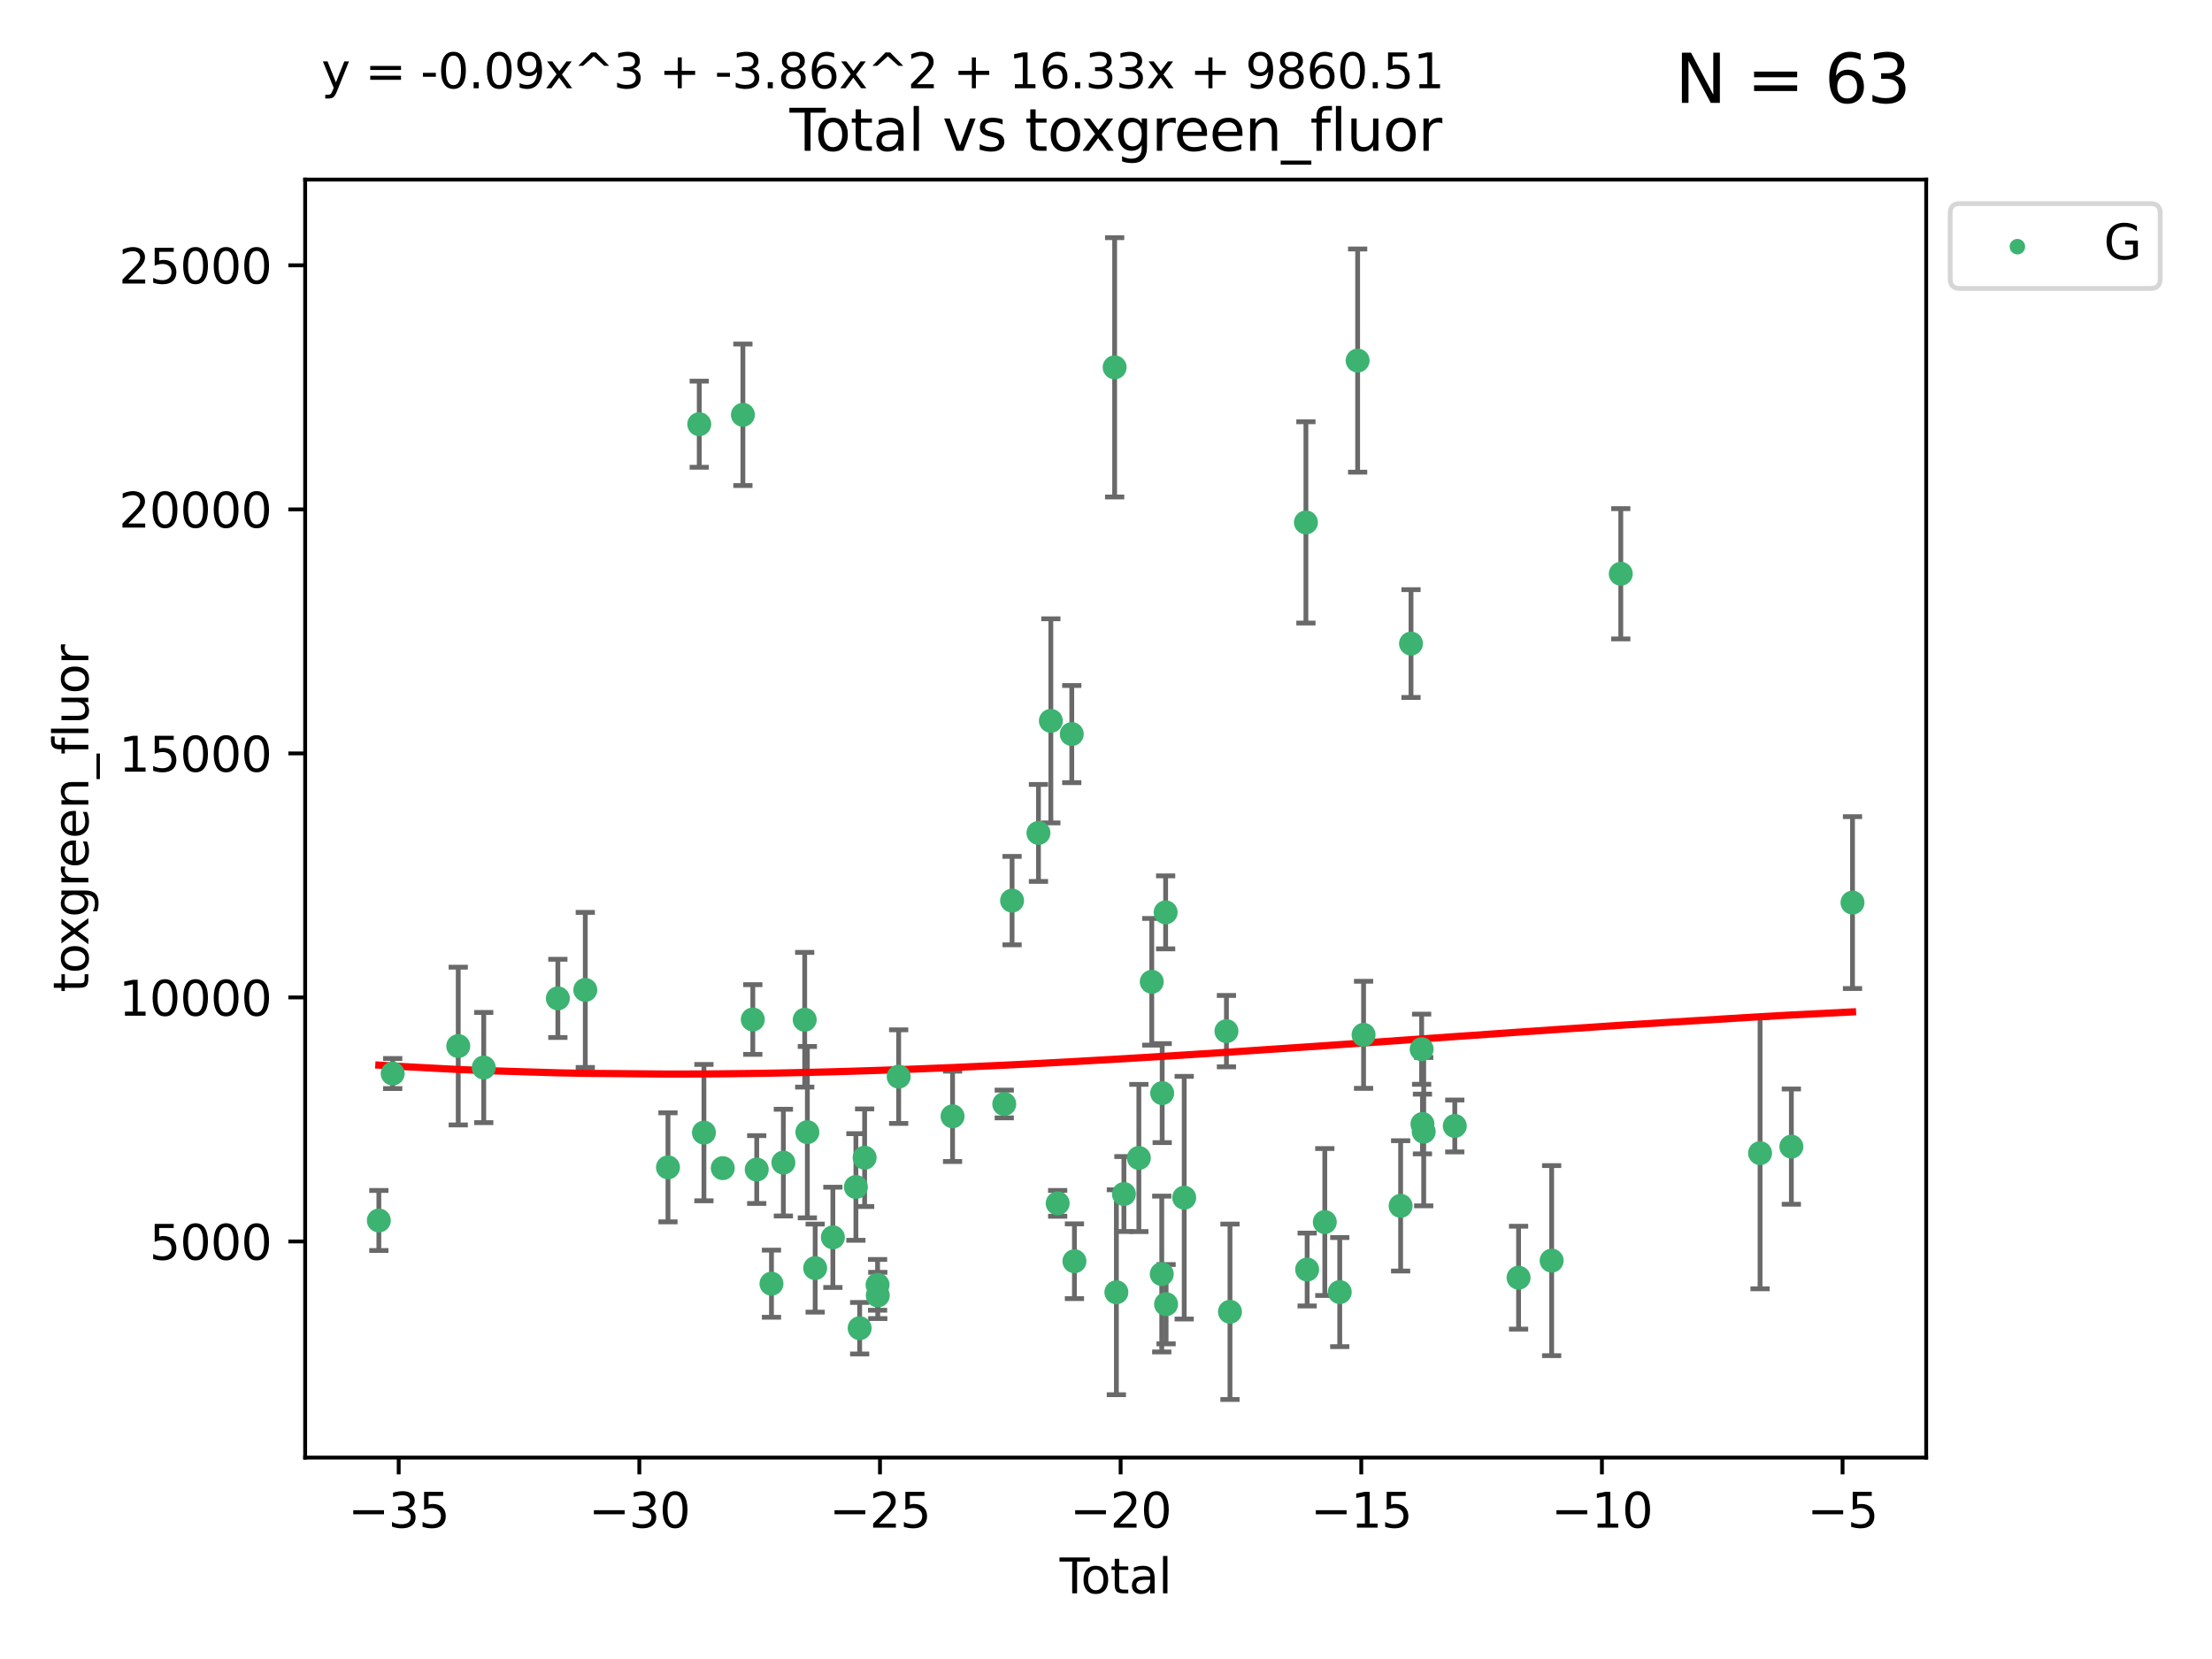 <?xml version="1.0" encoding="utf-8" standalone="no"?>
<!DOCTYPE svg PUBLIC "-//W3C//DTD SVG 1.1//EN"
  "http://www.w3.org/Graphics/SVG/1.1/DTD/svg11.dtd">
<svg xmlns:xlink="http://www.w3.org/1999/xlink" width="460.8pt" height="345.6pt" viewBox="0 0 460.8 345.6" xmlns="http://www.w3.org/2000/svg" version="1.1">
 <defs>
  <style type="text/css">*{stroke-linejoin: round; stroke-linecap: butt}</style>
 </defs>
 <g id="figure_1">
  <g id="patch_1">
   <path d="M 0 345.6 
L 460.8 345.6 
L 460.8 0 
L 0 0 
z
" style="fill: #ffffff"/>
  </g>
  <g id="axes_1">
   <g id="patch_2">
    <path d="M 63.571 303.64 
L 401.26 303.64 
L 401.26 37.411 
L 63.571 37.411 
z
" style="fill: #ffffff"/>
   </g>
   <g id="PathCollection_1">
    <defs>
     <path id="m037a64dd6f" d="M 0 1.118 
C 0.297 1.118 0.581 1 0.791 0.791 
C 1 0.581 1.118 0.297 1.118 0 
C 1.118 -0.297 1 -0.581 0.791 -0.791 
C 0.581 -1 0.297 -1.118 0 -1.118 
C -0.297 -1.118 -0.581 -1 -0.791 -0.791 
C -1 -0.581 -1.118 -0.297 -1.118 0 
C -1.118 0.297 -1 0.581 -0.791 0.791 
C -0.581 1 -0.297 1.118 0 1.118 
z
" style="stroke: #3cb371"/>
    </defs>
    <g clip-path="url(#p59775ba1a2)">
     <use xlink:href="#m037a64dd6f" x="78.921" y="254.249" style="fill: #3cb371; stroke: #3cb371"/>
     <use xlink:href="#m037a64dd6f" x="81.805" y="223.641" style="fill: #3cb371; stroke: #3cb371"/>
     <use xlink:href="#m037a64dd6f" x="95.461" y="217.913" style="fill: #3cb371; stroke: #3cb371"/>
     <use xlink:href="#m037a64dd6f" x="100.773" y="222.387" style="fill: #3cb371; stroke: #3cb371"/>
     <use xlink:href="#m037a64dd6f" x="116.212" y="207.979" style="fill: #3cb371; stroke: #3cb371"/>
     <use xlink:href="#m037a64dd6f" x="121.926" y="206.22" style="fill: #3cb371; stroke: #3cb371"/>
     <use xlink:href="#m037a64dd6f" x="139.152" y="243.178" style="fill: #3cb371; stroke: #3cb371"/>
     <use xlink:href="#m037a64dd6f" x="145.666" y="88.366" style="fill: #3cb371; stroke: #3cb371"/>
     <use xlink:href="#m037a64dd6f" x="146.642" y="235.945" style="fill: #3cb371; stroke: #3cb371"/>
     <use xlink:href="#m037a64dd6f" x="150.564" y="243.344" style="fill: #3cb371; stroke: #3cb371"/>
     <use xlink:href="#m037a64dd6f" x="154.759" y="86.408" style="fill: #3cb371; stroke: #3cb371"/>
     <use xlink:href="#m037a64dd6f" x="156.824" y="212.38" style="fill: #3cb371; stroke: #3cb371"/>
     <use xlink:href="#m037a64dd6f" x="157.639" y="243.642" style="fill: #3cb371; stroke: #3cb371"/>
     <use xlink:href="#m037a64dd6f" x="160.712" y="267.417" style="fill: #3cb371; stroke: #3cb371"/>
     <use xlink:href="#m037a64dd6f" x="163.192" y="242.194" style="fill: #3cb371; stroke: #3cb371"/>
     <use xlink:href="#m037a64dd6f" x="167.635" y="212.433" style="fill: #3cb371; stroke: #3cb371"/>
     <use xlink:href="#m037a64dd6f" x="168.188" y="235.851" style="fill: #3cb371; stroke: #3cb371"/>
     <use xlink:href="#m037a64dd6f" x="169.813" y="264.164" style="fill: #3cb371; stroke: #3cb371"/>
     <use xlink:href="#m037a64dd6f" x="173.502" y="257.757" style="fill: #3cb371; stroke: #3cb371"/>
     <use xlink:href="#m037a64dd6f" x="178.301" y="247.271" style="fill: #3cb371; stroke: #3cb371"/>
     <use xlink:href="#m037a64dd6f" x="179.083" y="276.687" style="fill: #3cb371; stroke: #3cb371"/>
     <use xlink:href="#m037a64dd6f" x="180.118" y="241.174" style="fill: #3cb371; stroke: #3cb371"/>
     <use xlink:href="#m037a64dd6f" x="182.814" y="267.658" style="fill: #3cb371; stroke: #3cb371"/>
     <use xlink:href="#m037a64dd6f" x="182.856" y="269.866" style="fill: #3cb371; stroke: #3cb371"/>
     <use xlink:href="#m037a64dd6f" x="187.21" y="224.281" style="fill: #3cb371; stroke: #3cb371"/>
     <use xlink:href="#m037a64dd6f" x="198.436" y="232.552" style="fill: #3cb371; stroke: #3cb371"/>
     <use xlink:href="#m037a64dd6f" x="209.205" y="229.987" style="fill: #3cb371; stroke: #3cb371"/>
     <use xlink:href="#m037a64dd6f" x="210.835" y="187.615" style="fill: #3cb371; stroke: #3cb371"/>
     <use xlink:href="#m037a64dd6f" x="216.329" y="173.511" style="fill: #3cb371; stroke: #3cb371"/>
     <use xlink:href="#m037a64dd6f" x="218.912" y="150.168" style="fill: #3cb371; stroke: #3cb371"/>
     <use xlink:href="#m037a64dd6f" x="220.332" y="250.678" style="fill: #3cb371; stroke: #3cb371"/>
     <use xlink:href="#m037a64dd6f" x="223.271" y="152.922" style="fill: #3cb371; stroke: #3cb371"/>
     <use xlink:href="#m037a64dd6f" x="223.825" y="262.738" style="fill: #3cb371; stroke: #3cb371"/>
     <use xlink:href="#m037a64dd6f" x="232.2" y="76.523" style="fill: #3cb371; stroke: #3cb371"/>
     <use xlink:href="#m037a64dd6f" x="232.562" y="269.202" style="fill: #3cb371; stroke: #3cb371"/>
     <use xlink:href="#m037a64dd6f" x="234.132" y="248.737" style="fill: #3cb371; stroke: #3cb371"/>
     <use xlink:href="#m037a64dd6f" x="237.244" y="241.227" style="fill: #3cb371; stroke: #3cb371"/>
     <use xlink:href="#m037a64dd6f" x="239.934" y="204.526" style="fill: #3cb371; stroke: #3cb371"/>
     <use xlink:href="#m037a64dd6f" x="242.015" y="265.407" style="fill: #3cb371; stroke: #3cb371"/>
     <use xlink:href="#m037a64dd6f" x="242.103" y="227.716" style="fill: #3cb371; stroke: #3cb371"/>
     <use xlink:href="#m037a64dd6f" x="242.825" y="190.059" style="fill: #3cb371; stroke: #3cb371"/>
     <use xlink:href="#m037a64dd6f" x="242.918" y="271.687" style="fill: #3cb371; stroke: #3cb371"/>
     <use xlink:href="#m037a64dd6f" x="246.69" y="249.5" style="fill: #3cb371; stroke: #3cb371"/>
     <use xlink:href="#m037a64dd6f" x="255.491" y="214.807" style="fill: #3cb371; stroke: #3cb371"/>
     <use xlink:href="#m037a64dd6f" x="256.226" y="273.268" style="fill: #3cb371; stroke: #3cb371"/>
     <use xlink:href="#m037a64dd6f" x="272.047" y="108.828" style="fill: #3cb371; stroke: #3cb371"/>
     <use xlink:href="#m037a64dd6f" x="272.302" y="264.465" style="fill: #3cb371; stroke: #3cb371"/>
     <use xlink:href="#m037a64dd6f" x="275.98" y="254.573" style="fill: #3cb371; stroke: #3cb371"/>
     <use xlink:href="#m037a64dd6f" x="279.094" y="269.166" style="fill: #3cb371; stroke: #3cb371"/>
     <use xlink:href="#m037a64dd6f" x="282.821" y="75.114" style="fill: #3cb371; stroke: #3cb371"/>
     <use xlink:href="#m037a64dd6f" x="284.057" y="215.573" style="fill: #3cb371; stroke: #3cb371"/>
     <use xlink:href="#m037a64dd6f" x="291.777" y="251.202" style="fill: #3cb371; stroke: #3cb371"/>
     <use xlink:href="#m037a64dd6f" x="293.94" y="134.066" style="fill: #3cb371; stroke: #3cb371"/>
     <use xlink:href="#m037a64dd6f" x="296.152" y="218.568" style="fill: #3cb371; stroke: #3cb371"/>
     <use xlink:href="#m037a64dd6f" x="296.322" y="234.151" style="fill: #3cb371; stroke: #3cb371"/>
     <use xlink:href="#m037a64dd6f" x="296.584" y="235.745" style="fill: #3cb371; stroke: #3cb371"/>
     <use xlink:href="#m037a64dd6f" x="303.058" y="234.558" style="fill: #3cb371; stroke: #3cb371"/>
     <use xlink:href="#m037a64dd6f" x="316.347" y="266.167" style="fill: #3cb371; stroke: #3cb371"/>
     <use xlink:href="#m037a64dd6f" x="323.238" y="262.615" style="fill: #3cb371; stroke: #3cb371"/>
     <use xlink:href="#m037a64dd6f" x="337.639" y="119.527" style="fill: #3cb371; stroke: #3cb371"/>
     <use xlink:href="#m037a64dd6f" x="366.654" y="240.218" style="fill: #3cb371; stroke: #3cb371"/>
     <use xlink:href="#m037a64dd6f" x="373.173" y="238.863" style="fill: #3cb371; stroke: #3cb371"/>
     <use xlink:href="#m037a64dd6f" x="385.911" y="188.024" style="fill: #3cb371; stroke: #3cb371"/>
    </g>
   </g>
   <g id="matplotlib.axis_1">
    <g id="xtick_1">
     <g id="line2d_1">
      <defs>
       <path id="m95bf4d9c5d" d="M 0 0 
L 0 3.5 
" style="stroke: #000000; stroke-width: 0.8"/>
      </defs>
      <g>
       <use xlink:href="#m95bf4d9c5d" x="83.054" y="303.64" style="stroke: #000000; stroke-width: 0.8"/>
      </g>
     </g>
     <g id="text_1">
      <!-- −35 -->
      <g transform="translate(72.501 318.238)scale(0.1 -0.1)">
       <defs>
        <path id="DejaVuSans-2212" d="M 678 2272 
L 4684 2272 
L 4684 1741 
L 678 1741 
L 678 2272 
z
" transform="scale(0.016)"/>
        <path id="DejaVuSans-33" d="M 2597 2516 
Q 3050 2419 3304 2112 
Q 3559 1806 3559 1356 
Q 3559 666 3084 287 
Q 2609 -91 1734 -91 
Q 1441 -91 1130 -33 
Q 819 25 488 141 
L 488 750 
Q 750 597 1062 519 
Q 1375 441 1716 441 
Q 2309 441 2620 675 
Q 2931 909 2931 1356 
Q 2931 1769 2642 2001 
Q 2353 2234 1838 2234 
L 1294 2234 
L 1294 2753 
L 1863 2753 
Q 2328 2753 2575 2939 
Q 2822 3125 2822 3475 
Q 2822 3834 2567 4026 
Q 2313 4219 1838 4219 
Q 1578 4219 1281 4162 
Q 984 4106 628 3988 
L 628 4550 
Q 988 4650 1302 4700 
Q 1616 4750 1894 4750 
Q 2613 4750 3031 4423 
Q 3450 4097 3450 3541 
Q 3450 3153 3228 2886 
Q 3006 2619 2597 2516 
z
" transform="scale(0.016)"/>
        <path id="DejaVuSans-35" d="M 691 4666 
L 3169 4666 
L 3169 4134 
L 1269 4134 
L 1269 2991 
Q 1406 3038 1543 3061 
Q 1681 3084 1819 3084 
Q 2600 3084 3056 2656 
Q 3513 2228 3513 1497 
Q 3513 744 3044 326 
Q 2575 -91 1722 -91 
Q 1428 -91 1123 -41 
Q 819 9 494 109 
L 494 744 
Q 775 591 1075 516 
Q 1375 441 1709 441 
Q 2250 441 2565 725 
Q 2881 1009 2881 1497 
Q 2881 1984 2565 2268 
Q 2250 2553 1709 2553 
Q 1456 2553 1204 2497 
Q 953 2441 691 2322 
L 691 4666 
z
" transform="scale(0.016)"/>
       </defs>
       <use xlink:href="#DejaVuSans-2212"/>
       <use xlink:href="#DejaVuSans-33" x="83.789"/>
       <use xlink:href="#DejaVuSans-35" x="147.412"/>
      </g>
     </g>
    </g>
    <g id="xtick_2">
     <g id="line2d_2">
      <g>
       <use xlink:href="#m95bf4d9c5d" x="133.185" y="303.64" style="stroke: #000000; stroke-width: 0.8"/>
      </g>
     </g>
     <g id="text_2">
      <!-- −30 -->
      <g transform="translate(122.632 318.238)scale(0.1 -0.1)">
       <defs>
        <path id="DejaVuSans-30" d="M 2034 4250 
Q 1547 4250 1301 3770 
Q 1056 3291 1056 2328 
Q 1056 1369 1301 889 
Q 1547 409 2034 409 
Q 2525 409 2770 889 
Q 3016 1369 3016 2328 
Q 3016 3291 2770 3770 
Q 2525 4250 2034 4250 
z
M 2034 4750 
Q 2819 4750 3233 4129 
Q 3647 3509 3647 2328 
Q 3647 1150 3233 529 
Q 2819 -91 2034 -91 
Q 1250 -91 836 529 
Q 422 1150 422 2328 
Q 422 3509 836 4129 
Q 1250 4750 2034 4750 
z
" transform="scale(0.016)"/>
       </defs>
       <use xlink:href="#DejaVuSans-2212"/>
       <use xlink:href="#DejaVuSans-33" x="83.789"/>
       <use xlink:href="#DejaVuSans-30" x="147.412"/>
      </g>
     </g>
    </g>
    <g id="xtick_3">
     <g id="line2d_3">
      <g>
       <use xlink:href="#m95bf4d9c5d" x="183.316" y="303.64" style="stroke: #000000; stroke-width: 0.8"/>
      </g>
     </g>
     <g id="text_3">
      <!-- −25 -->
      <g transform="translate(172.763 318.238)scale(0.1 -0.1)">
       <defs>
        <path id="DejaVuSans-32" d="M 1228 531 
L 3431 531 
L 3431 0 
L 469 0 
L 469 531 
Q 828 903 1448 1529 
Q 2069 2156 2228 2338 
Q 2531 2678 2651 2914 
Q 2772 3150 2772 3378 
Q 2772 3750 2511 3984 
Q 2250 4219 1831 4219 
Q 1534 4219 1204 4116 
Q 875 4013 500 3803 
L 500 4441 
Q 881 4594 1212 4672 
Q 1544 4750 1819 4750 
Q 2544 4750 2975 4387 
Q 3406 4025 3406 3419 
Q 3406 3131 3298 2873 
Q 3191 2616 2906 2266 
Q 2828 2175 2409 1742 
Q 1991 1309 1228 531 
z
" transform="scale(0.016)"/>
       </defs>
       <use xlink:href="#DejaVuSans-2212"/>
       <use xlink:href="#DejaVuSans-32" x="83.789"/>
       <use xlink:href="#DejaVuSans-35" x="147.412"/>
      </g>
     </g>
    </g>
    <g id="xtick_4">
     <g id="line2d_4">
      <g>
       <use xlink:href="#m95bf4d9c5d" x="233.447" y="303.64" style="stroke: #000000; stroke-width: 0.8"/>
      </g>
     </g>
     <g id="text_4">
      <!-- −20 -->
      <g transform="translate(222.895 318.238)scale(0.1 -0.1)">
       <use xlink:href="#DejaVuSans-2212"/>
       <use xlink:href="#DejaVuSans-32" x="83.789"/>
       <use xlink:href="#DejaVuSans-30" x="147.412"/>
      </g>
     </g>
    </g>
    <g id="xtick_5">
     <g id="line2d_5">
      <g>
       <use xlink:href="#m95bf4d9c5d" x="283.578" y="303.64" style="stroke: #000000; stroke-width: 0.8"/>
      </g>
     </g>
     <g id="text_5">
      <!-- −15 -->
      <g transform="translate(273.026 318.238)scale(0.1 -0.1)">
       <defs>
        <path id="DejaVuSans-31" d="M 794 531 
L 1825 531 
L 1825 4091 
L 703 3866 
L 703 4441 
L 1819 4666 
L 2450 4666 
L 2450 531 
L 3481 531 
L 3481 0 
L 794 0 
L 794 531 
z
" transform="scale(0.016)"/>
       </defs>
       <use xlink:href="#DejaVuSans-2212"/>
       <use xlink:href="#DejaVuSans-31" x="83.789"/>
       <use xlink:href="#DejaVuSans-35" x="147.412"/>
      </g>
     </g>
    </g>
    <g id="xtick_6">
     <g id="line2d_6">
      <g>
       <use xlink:href="#m95bf4d9c5d" x="333.709" y="303.64" style="stroke: #000000; stroke-width: 0.8"/>
      </g>
     </g>
     <g id="text_6">
      <!-- −10 -->
      <g transform="translate(323.157 318.238)scale(0.1 -0.1)">
       <use xlink:href="#DejaVuSans-2212"/>
       <use xlink:href="#DejaVuSans-31" x="83.789"/>
       <use xlink:href="#DejaVuSans-30" x="147.412"/>
      </g>
     </g>
    </g>
    <g id="xtick_7">
     <g id="line2d_7">
      <g>
       <use xlink:href="#m95bf4d9c5d" x="383.84" y="303.64" style="stroke: #000000; stroke-width: 0.8"/>
      </g>
     </g>
     <g id="text_7">
      <!-- −5 -->
      <g transform="translate(376.469 318.238)scale(0.1 -0.1)">
       <use xlink:href="#DejaVuSans-2212"/>
       <use xlink:href="#DejaVuSans-35" x="83.789"/>
      </g>
     </g>
    </g>
    <g id="text_8">
     <!-- Total -->
     <g transform="translate(220.739 331.917)scale(0.1 -0.1)">
      <defs>
       <path id="DejaVuSans-54" d="M -19 4666 
L 3928 4666 
L 3928 4134 
L 2272 4134 
L 2272 0 
L 1638 0 
L 1638 4134 
L -19 4134 
L -19 4666 
z
" transform="scale(0.016)"/>
       <path id="DejaVuSans-6f" d="M 1959 3097 
Q 1497 3097 1228 2736 
Q 959 2375 959 1747 
Q 959 1119 1226 758 
Q 1494 397 1959 397 
Q 2419 397 2687 759 
Q 2956 1122 2956 1747 
Q 2956 2369 2687 2733 
Q 2419 3097 1959 3097 
z
M 1959 3584 
Q 2709 3584 3137 3096 
Q 3566 2609 3566 1747 
Q 3566 888 3137 398 
Q 2709 -91 1959 -91 
Q 1206 -91 779 398 
Q 353 888 353 1747 
Q 353 2609 779 3096 
Q 1206 3584 1959 3584 
z
" transform="scale(0.016)"/>
       <path id="DejaVuSans-74" d="M 1172 4494 
L 1172 3500 
L 2356 3500 
L 2356 3053 
L 1172 3053 
L 1172 1153 
Q 1172 725 1289 603 
Q 1406 481 1766 481 
L 2356 481 
L 2356 0 
L 1766 0 
Q 1100 0 847 248 
Q 594 497 594 1153 
L 594 3053 
L 172 3053 
L 172 3500 
L 594 3500 
L 594 4494 
L 1172 4494 
z
" transform="scale(0.016)"/>
       <path id="DejaVuSans-61" d="M 2194 1759 
Q 1497 1759 1228 1600 
Q 959 1441 959 1056 
Q 959 750 1161 570 
Q 1363 391 1709 391 
Q 2188 391 2477 730 
Q 2766 1069 2766 1631 
L 2766 1759 
L 2194 1759 
z
M 3341 1997 
L 3341 0 
L 2766 0 
L 2766 531 
Q 2569 213 2275 61 
Q 1981 -91 1556 -91 
Q 1019 -91 701 211 
Q 384 513 384 1019 
Q 384 1609 779 1909 
Q 1175 2209 1959 2209 
L 2766 2209 
L 2766 2266 
Q 2766 2663 2505 2880 
Q 2244 3097 1772 3097 
Q 1472 3097 1187 3025 
Q 903 2953 641 2809 
L 641 3341 
Q 956 3463 1253 3523 
Q 1550 3584 1831 3584 
Q 2591 3584 2966 3190 
Q 3341 2797 3341 1997 
z
" transform="scale(0.016)"/>
       <path id="DejaVuSans-6c" d="M 603 4863 
L 1178 4863 
L 1178 0 
L 603 0 
L 603 4863 
z
" transform="scale(0.016)"/>
      </defs>
      <use xlink:href="#DejaVuSans-54"/>
      <use xlink:href="#DejaVuSans-6f" x="44.084"/>
      <use xlink:href="#DejaVuSans-74" x="105.266"/>
      <use xlink:href="#DejaVuSans-61" x="144.475"/>
      <use xlink:href="#DejaVuSans-6c" x="205.754"/>
     </g>
    </g>
   </g>
   <g id="matplotlib.axis_2">
    <g id="ytick_1">
     <g id="line2d_8">
      <defs>
       <path id="mb19a069c38" d="M 0 0 
L -3.5 0 
" style="stroke: #000000; stroke-width: 0.8"/>
      </defs>
      <g>
       <use xlink:href="#mb19a069c38" x="63.571" y="258.624" style="stroke: #000000; stroke-width: 0.8"/>
      </g>
     </g>
     <g id="text_9">
      <!-- 5000 -->
      <g transform="translate(31.121 262.423)scale(0.1 -0.1)">
       <use xlink:href="#DejaVuSans-35"/>
       <use xlink:href="#DejaVuSans-30" x="63.623"/>
       <use xlink:href="#DejaVuSans-30" x="127.246"/>
       <use xlink:href="#DejaVuSans-30" x="190.869"/>
      </g>
     </g>
    </g>
    <g id="ytick_2">
     <g id="line2d_9">
      <g>
       <use xlink:href="#mb19a069c38" x="63.571" y="207.786" style="stroke: #000000; stroke-width: 0.8"/>
      </g>
     </g>
     <g id="text_10">
      <!-- 10000 -->
      <g transform="translate(24.759 211.585)scale(0.1 -0.1)">
       <use xlink:href="#DejaVuSans-31"/>
       <use xlink:href="#DejaVuSans-30" x="63.623"/>
       <use xlink:href="#DejaVuSans-30" x="127.246"/>
       <use xlink:href="#DejaVuSans-30" x="190.869"/>
       <use xlink:href="#DejaVuSans-30" x="254.492"/>
      </g>
     </g>
    </g>
    <g id="ytick_3">
     <g id="line2d_10">
      <g>
       <use xlink:href="#mb19a069c38" x="63.571" y="156.947" style="stroke: #000000; stroke-width: 0.8"/>
      </g>
     </g>
     <g id="text_11">
      <!-- 15000 -->
      <g transform="translate(24.759 160.746)scale(0.1 -0.1)">
       <use xlink:href="#DejaVuSans-31"/>
       <use xlink:href="#DejaVuSans-35" x="63.623"/>
       <use xlink:href="#DejaVuSans-30" x="127.246"/>
       <use xlink:href="#DejaVuSans-30" x="190.869"/>
       <use xlink:href="#DejaVuSans-30" x="254.492"/>
      </g>
     </g>
    </g>
    <g id="ytick_4">
     <g id="line2d_11">
      <g>
       <use xlink:href="#mb19a069c38" x="63.571" y="106.109" style="stroke: #000000; stroke-width: 0.8"/>
      </g>
     </g>
     <g id="text_12">
      <!-- 20000 -->
      <g transform="translate(24.759 109.908)scale(0.1 -0.1)">
       <use xlink:href="#DejaVuSans-32"/>
       <use xlink:href="#DejaVuSans-30" x="63.623"/>
       <use xlink:href="#DejaVuSans-30" x="127.246"/>
       <use xlink:href="#DejaVuSans-30" x="190.869"/>
       <use xlink:href="#DejaVuSans-30" x="254.492"/>
      </g>
     </g>
    </g>
    <g id="ytick_5">
     <g id="line2d_12">
      <g>
       <use xlink:href="#mb19a069c38" x="63.571" y="55.271" style="stroke: #000000; stroke-width: 0.8"/>
      </g>
     </g>
     <g id="text_13">
      <!-- 25000 -->
      <g transform="translate(24.759 59.07)scale(0.1 -0.1)">
       <use xlink:href="#DejaVuSans-32"/>
       <use xlink:href="#DejaVuSans-35" x="63.623"/>
       <use xlink:href="#DejaVuSans-30" x="127.246"/>
       <use xlink:href="#DejaVuSans-30" x="190.869"/>
       <use xlink:href="#DejaVuSans-30" x="254.492"/>
      </g>
     </g>
    </g>
    <g id="text_14">
     <!-- toxgreen_fluor -->
     <g transform="translate(18.401 206.72)rotate(-90)scale(0.1 -0.1)">
      <defs>
       <path id="DejaVuSans-78" d="M 3513 3500 
L 2247 1797 
L 3578 0 
L 2900 0 
L 1881 1375 
L 863 0 
L 184 0 
L 1544 1831 
L 300 3500 
L 978 3500 
L 1906 2253 
L 2834 3500 
L 3513 3500 
z
" transform="scale(0.016)"/>
       <path id="DejaVuSans-67" d="M 2906 1791 
Q 2906 2416 2648 2759 
Q 2391 3103 1925 3103 
Q 1463 3103 1205 2759 
Q 947 2416 947 1791 
Q 947 1169 1205 825 
Q 1463 481 1925 481 
Q 2391 481 2648 825 
Q 2906 1169 2906 1791 
z
M 3481 434 
Q 3481 -459 3084 -895 
Q 2688 -1331 1869 -1331 
Q 1566 -1331 1297 -1286 
Q 1028 -1241 775 -1147 
L 775 -588 
Q 1028 -725 1275 -790 
Q 1522 -856 1778 -856 
Q 2344 -856 2625 -561 
Q 2906 -266 2906 331 
L 2906 616 
Q 2728 306 2450 153 
Q 2172 0 1784 0 
Q 1141 0 747 490 
Q 353 981 353 1791 
Q 353 2603 747 3093 
Q 1141 3584 1784 3584 
Q 2172 3584 2450 3431 
Q 2728 3278 2906 2969 
L 2906 3500 
L 3481 3500 
L 3481 434 
z
" transform="scale(0.016)"/>
       <path id="DejaVuSans-72" d="M 2631 2963 
Q 2534 3019 2420 3045 
Q 2306 3072 2169 3072 
Q 1681 3072 1420 2755 
Q 1159 2438 1159 1844 
L 1159 0 
L 581 0 
L 581 3500 
L 1159 3500 
L 1159 2956 
Q 1341 3275 1631 3429 
Q 1922 3584 2338 3584 
Q 2397 3584 2469 3576 
Q 2541 3569 2628 3553 
L 2631 2963 
z
" transform="scale(0.016)"/>
       <path id="DejaVuSans-65" d="M 3597 1894 
L 3597 1613 
L 953 1613 
Q 991 1019 1311 708 
Q 1631 397 2203 397 
Q 2534 397 2845 478 
Q 3156 559 3463 722 
L 3463 178 
Q 3153 47 2828 -22 
Q 2503 -91 2169 -91 
Q 1331 -91 842 396 
Q 353 884 353 1716 
Q 353 2575 817 3079 
Q 1281 3584 2069 3584 
Q 2775 3584 3186 3129 
Q 3597 2675 3597 1894 
z
M 3022 2063 
Q 3016 2534 2758 2815 
Q 2500 3097 2075 3097 
Q 1594 3097 1305 2825 
Q 1016 2553 972 2059 
L 3022 2063 
z
" transform="scale(0.016)"/>
       <path id="DejaVuSans-6e" d="M 3513 2113 
L 3513 0 
L 2938 0 
L 2938 2094 
Q 2938 2591 2744 2837 
Q 2550 3084 2163 3084 
Q 1697 3084 1428 2787 
Q 1159 2491 1159 1978 
L 1159 0 
L 581 0 
L 581 3500 
L 1159 3500 
L 1159 2956 
Q 1366 3272 1645 3428 
Q 1925 3584 2291 3584 
Q 2894 3584 3203 3211 
Q 3513 2838 3513 2113 
z
" transform="scale(0.016)"/>
       <path id="DejaVuSans-5f" d="M 3263 -1063 
L 3263 -1509 
L -63 -1509 
L -63 -1063 
L 3263 -1063 
z
" transform="scale(0.016)"/>
       <path id="DejaVuSans-66" d="M 2375 4863 
L 2375 4384 
L 1825 4384 
Q 1516 4384 1395 4259 
Q 1275 4134 1275 3809 
L 1275 3500 
L 2222 3500 
L 2222 3053 
L 1275 3053 
L 1275 0 
L 697 0 
L 697 3053 
L 147 3053 
L 147 3500 
L 697 3500 
L 697 3744 
Q 697 4328 969 4595 
Q 1241 4863 1831 4863 
L 2375 4863 
z
" transform="scale(0.016)"/>
       <path id="DejaVuSans-75" d="M 544 1381 
L 544 3500 
L 1119 3500 
L 1119 1403 
Q 1119 906 1312 657 
Q 1506 409 1894 409 
Q 2359 409 2629 706 
Q 2900 1003 2900 1516 
L 2900 3500 
L 3475 3500 
L 3475 0 
L 2900 0 
L 2900 538 
Q 2691 219 2414 64 
Q 2138 -91 1772 -91 
Q 1169 -91 856 284 
Q 544 659 544 1381 
z
M 1991 3584 
L 1991 3584 
z
" transform="scale(0.016)"/>
      </defs>
      <use xlink:href="#DejaVuSans-74"/>
      <use xlink:href="#DejaVuSans-6f" x="39.209"/>
      <use xlink:href="#DejaVuSans-78" x="97.266"/>
      <use xlink:href="#DejaVuSans-67" x="156.445"/>
      <use xlink:href="#DejaVuSans-72" x="219.922"/>
      <use xlink:href="#DejaVuSans-65" x="258.785"/>
      <use xlink:href="#DejaVuSans-65" x="320.309"/>
      <use xlink:href="#DejaVuSans-6e" x="381.832"/>
      <use xlink:href="#DejaVuSans-5f" x="445.211"/>
      <use xlink:href="#DejaVuSans-66" x="495.211"/>
      <use xlink:href="#DejaVuSans-6c" x="530.416"/>
      <use xlink:href="#DejaVuSans-75" x="558.199"/>
      <use xlink:href="#DejaVuSans-6f" x="621.578"/>
      <use xlink:href="#DejaVuSans-72" x="682.76"/>
     </g>
    </g>
   </g>
   <g id="LineCollection_1">
    <path d="M 78.921 260.501 
L 78.921 247.998 
" clip-path="url(#p59775ba1a2)" style="fill: none; stroke: #696969"/>
    <path d="M 81.805 226.773 
L 81.805 220.509 
" clip-path="url(#p59775ba1a2)" style="fill: none; stroke: #696969"/>
    <path d="M 95.461 234.344 
L 95.461 201.481 
" clip-path="url(#p59775ba1a2)" style="fill: none; stroke: #696969"/>
    <path d="M 100.773 233.863 
L 100.773 210.911 
" clip-path="url(#p59775ba1a2)" style="fill: none; stroke: #696969"/>
    <path d="M 116.212 216.128 
L 116.212 199.83 
" clip-path="url(#p59775ba1a2)" style="fill: none; stroke: #696969"/>
    <path d="M 121.926 222.371 
L 121.926 190.069 
" clip-path="url(#p59775ba1a2)" style="fill: none; stroke: #696969"/>
    <path d="M 139.152 254.535 
L 139.152 231.821 
" clip-path="url(#p59775ba1a2)" style="fill: none; stroke: #696969"/>
    <path d="M 145.666 97.336 
L 145.666 79.395 
" clip-path="url(#p59775ba1a2)" style="fill: none; stroke: #696969"/>
    <path d="M 146.642 250.147 
L 146.642 221.743 
" clip-path="url(#p59775ba1a2)" style="fill: none; stroke: #696969"/>
    <path d="M 150.564 244.208 
L 150.564 242.48 
" clip-path="url(#p59775ba1a2)" style="fill: none; stroke: #696969"/>
    <path d="M 154.759 101.145 
L 154.759 71.67 
" clip-path="url(#p59775ba1a2)" style="fill: none; stroke: #696969"/>
    <path d="M 156.824 219.638 
L 156.824 205.122 
" clip-path="url(#p59775ba1a2)" style="fill: none; stroke: #696969"/>
    <path d="M 157.639 250.71 
L 157.639 236.575 
" clip-path="url(#p59775ba1a2)" style="fill: none; stroke: #696969"/>
    <path d="M 160.712 274.406 
L 160.712 260.429 
" clip-path="url(#p59775ba1a2)" style="fill: none; stroke: #696969"/>
    <path d="M 163.192 253.312 
L 163.192 231.076 
" clip-path="url(#p59775ba1a2)" style="fill: none; stroke: #696969"/>
    <path d="M 167.635 226.462 
L 167.635 198.403 
" clip-path="url(#p59775ba1a2)" style="fill: none; stroke: #696969"/>
    <path d="M 168.188 253.698 
L 168.188 218.003 
" clip-path="url(#p59775ba1a2)" style="fill: none; stroke: #696969"/>
    <path d="M 169.813 273.338 
L 169.813 254.991 
" clip-path="url(#p59775ba1a2)" style="fill: none; stroke: #696969"/>
    <path d="M 173.502 268.203 
L 173.502 247.311 
" clip-path="url(#p59775ba1a2)" style="fill: none; stroke: #696969"/>
    <path d="M 178.301 258.377 
L 178.301 236.164 
" clip-path="url(#p59775ba1a2)" style="fill: none; stroke: #696969"/>
    <path d="M 179.083 282.05 
L 179.083 271.325 
" clip-path="url(#p59775ba1a2)" style="fill: none; stroke: #696969"/>
    <path d="M 180.118 251.339 
L 180.118 231.008 
" clip-path="url(#p59775ba1a2)" style="fill: none; stroke: #696969"/>
    <path d="M 182.814 272.947 
L 182.814 262.368 
" clip-path="url(#p59775ba1a2)" style="fill: none; stroke: #696969"/>
    <path d="M 182.856 274.682 
L 182.856 265.05 
" clip-path="url(#p59775ba1a2)" style="fill: none; stroke: #696969"/>
    <path d="M 187.21 234.028 
L 187.21 214.534 
" clip-path="url(#p59775ba1a2)" style="fill: none; stroke: #696969"/>
    <path d="M 198.436 241.963 
L 198.436 223.141 
" clip-path="url(#p59775ba1a2)" style="fill: none; stroke: #696969"/>
    <path d="M 209.205 232.88 
L 209.205 227.095 
" clip-path="url(#p59775ba1a2)" style="fill: none; stroke: #696969"/>
    <path d="M 210.835 196.827 
L 210.835 178.403 
" clip-path="url(#p59775ba1a2)" style="fill: none; stroke: #696969"/>
    <path d="M 216.329 183.609 
L 216.329 163.413 
" clip-path="url(#p59775ba1a2)" style="fill: none; stroke: #696969"/>
    <path d="M 218.912 171.427 
L 218.912 128.908 
" clip-path="url(#p59775ba1a2)" style="fill: none; stroke: #696969"/>
    <path d="M 220.332 253.365 
L 220.332 247.992 
" clip-path="url(#p59775ba1a2)" style="fill: none; stroke: #696969"/>
    <path d="M 223.271 163.038 
L 223.271 142.807 
" clip-path="url(#p59775ba1a2)" style="fill: none; stroke: #696969"/>
    <path d="M 223.825 270.524 
L 223.825 254.951 
" clip-path="url(#p59775ba1a2)" style="fill: none; stroke: #696969"/>
    <path d="M 232.2 103.534 
L 232.2 49.513 
" clip-path="url(#p59775ba1a2)" style="fill: none; stroke: #696969"/>
    <path d="M 232.562 290.546 
L 232.562 247.857 
" clip-path="url(#p59775ba1a2)" style="fill: none; stroke: #696969"/>
    <path d="M 234.132 256.544 
L 234.132 240.93 
" clip-path="url(#p59775ba1a2)" style="fill: none; stroke: #696969"/>
    <path d="M 237.244 256.561 
L 237.244 225.893 
" clip-path="url(#p59775ba1a2)" style="fill: none; stroke: #696969"/>
    <path d="M 239.934 217.72 
L 239.934 191.333 
" clip-path="url(#p59775ba1a2)" style="fill: none; stroke: #696969"/>
    <path d="M 242.015 281.638 
L 242.015 249.176 
" clip-path="url(#p59775ba1a2)" style="fill: none; stroke: #696969"/>
    <path d="M 242.103 238.024 
L 242.103 217.409 
" clip-path="url(#p59775ba1a2)" style="fill: none; stroke: #696969"/>
    <path d="M 242.825 197.664 
L 242.825 182.455 
" clip-path="url(#p59775ba1a2)" style="fill: none; stroke: #696969"/>
    <path d="M 242.918 279.947 
L 242.918 263.428 
" clip-path="url(#p59775ba1a2)" style="fill: none; stroke: #696969"/>
    <path d="M 246.69 274.778 
L 246.69 224.222 
" clip-path="url(#p59775ba1a2)" style="fill: none; stroke: #696969"/>
    <path d="M 255.491 222.241 
L 255.491 207.372 
" clip-path="url(#p59775ba1a2)" style="fill: none; stroke: #696969"/>
    <path d="M 256.226 291.539 
L 256.226 254.998 
" clip-path="url(#p59775ba1a2)" style="fill: none; stroke: #696969"/>
    <path d="M 272.047 129.788 
L 272.047 87.868 
" clip-path="url(#p59775ba1a2)" style="fill: none; stroke: #696969"/>
    <path d="M 272.302 272.055 
L 272.302 256.876 
" clip-path="url(#p59775ba1a2)" style="fill: none; stroke: #696969"/>
    <path d="M 275.98 269.877 
L 275.98 239.268 
" clip-path="url(#p59775ba1a2)" style="fill: none; stroke: #696969"/>
    <path d="M 279.094 280.529 
L 279.094 257.802 
" clip-path="url(#p59775ba1a2)" style="fill: none; stroke: #696969"/>
    <path d="M 282.821 98.362 
L 282.821 51.866 
" clip-path="url(#p59775ba1a2)" style="fill: none; stroke: #696969"/>
    <path d="M 284.057 226.727 
L 284.057 204.418 
" clip-path="url(#p59775ba1a2)" style="fill: none; stroke: #696969"/>
    <path d="M 291.777 264.774 
L 291.777 237.629 
" clip-path="url(#p59775ba1a2)" style="fill: none; stroke: #696969"/>
    <path d="M 293.94 145.294 
L 293.94 122.838 
" clip-path="url(#p59775ba1a2)" style="fill: none; stroke: #696969"/>
    <path d="M 296.152 225.877 
L 296.152 211.258 
" clip-path="url(#p59775ba1a2)" style="fill: none; stroke: #696969"/>
    <path d="M 296.322 240.374 
L 296.322 227.928 
" clip-path="url(#p59775ba1a2)" style="fill: none; stroke: #696969"/>
    <path d="M 296.584 251.2 
L 296.584 220.291 
" clip-path="url(#p59775ba1a2)" style="fill: none; stroke: #696969"/>
    <path d="M 303.058 239.962 
L 303.058 229.154 
" clip-path="url(#p59775ba1a2)" style="fill: none; stroke: #696969"/>
    <path d="M 316.347 276.883 
L 316.347 255.451 
" clip-path="url(#p59775ba1a2)" style="fill: none; stroke: #696969"/>
    <path d="M 323.238 282.413 
L 323.238 242.817 
" clip-path="url(#p59775ba1a2)" style="fill: none; stroke: #696969"/>
    <path d="M 337.639 133.095 
L 337.639 105.958 
" clip-path="url(#p59775ba1a2)" style="fill: none; stroke: #696969"/>
    <path d="M 366.654 268.48 
L 366.654 211.956 
" clip-path="url(#p59775ba1a2)" style="fill: none; stroke: #696969"/>
    <path d="M 373.173 250.868 
L 373.173 226.858 
" clip-path="url(#p59775ba1a2)" style="fill: none; stroke: #696969"/>
    <path d="M 385.911 205.926 
L 385.911 170.122 
" clip-path="url(#p59775ba1a2)" style="fill: none; stroke: #696969"/>
   </g>
   <g id="line2d_13">
    <defs>
     <path id="m25bde849d0" d="M 2 0 
L -2 -0 
" style="stroke: #696969"/>
    </defs>
    <g clip-path="url(#p59775ba1a2)">
     <use xlink:href="#m25bde849d0" x="78.921" y="260.501" style="fill: #696969; stroke: #696969"/>
     <use xlink:href="#m25bde849d0" x="81.805" y="226.773" style="fill: #696969; stroke: #696969"/>
     <use xlink:href="#m25bde849d0" x="95.461" y="234.344" style="fill: #696969; stroke: #696969"/>
     <use xlink:href="#m25bde849d0" x="100.773" y="233.863" style="fill: #696969; stroke: #696969"/>
     <use xlink:href="#m25bde849d0" x="116.212" y="216.128" style="fill: #696969; stroke: #696969"/>
     <use xlink:href="#m25bde849d0" x="121.926" y="222.371" style="fill: #696969; stroke: #696969"/>
     <use xlink:href="#m25bde849d0" x="139.152" y="254.535" style="fill: #696969; stroke: #696969"/>
     <use xlink:href="#m25bde849d0" x="145.666" y="97.336" style="fill: #696969; stroke: #696969"/>
     <use xlink:href="#m25bde849d0" x="146.642" y="250.147" style="fill: #696969; stroke: #696969"/>
     <use xlink:href="#m25bde849d0" x="150.564" y="244.208" style="fill: #696969; stroke: #696969"/>
     <use xlink:href="#m25bde849d0" x="154.759" y="101.145" style="fill: #696969; stroke: #696969"/>
     <use xlink:href="#m25bde849d0" x="156.824" y="219.638" style="fill: #696969; stroke: #696969"/>
     <use xlink:href="#m25bde849d0" x="157.639" y="250.71" style="fill: #696969; stroke: #696969"/>
     <use xlink:href="#m25bde849d0" x="160.712" y="274.406" style="fill: #696969; stroke: #696969"/>
     <use xlink:href="#m25bde849d0" x="163.192" y="253.312" style="fill: #696969; stroke: #696969"/>
     <use xlink:href="#m25bde849d0" x="167.635" y="226.462" style="fill: #696969; stroke: #696969"/>
     <use xlink:href="#m25bde849d0" x="168.188" y="253.698" style="fill: #696969; stroke: #696969"/>
     <use xlink:href="#m25bde849d0" x="169.813" y="273.338" style="fill: #696969; stroke: #696969"/>
     <use xlink:href="#m25bde849d0" x="173.502" y="268.203" style="fill: #696969; stroke: #696969"/>
     <use xlink:href="#m25bde849d0" x="178.301" y="258.377" style="fill: #696969; stroke: #696969"/>
     <use xlink:href="#m25bde849d0" x="179.083" y="282.05" style="fill: #696969; stroke: #696969"/>
     <use xlink:href="#m25bde849d0" x="180.118" y="251.339" style="fill: #696969; stroke: #696969"/>
     <use xlink:href="#m25bde849d0" x="182.814" y="272.947" style="fill: #696969; stroke: #696969"/>
     <use xlink:href="#m25bde849d0" x="182.856" y="274.682" style="fill: #696969; stroke: #696969"/>
     <use xlink:href="#m25bde849d0" x="187.21" y="234.028" style="fill: #696969; stroke: #696969"/>
     <use xlink:href="#m25bde849d0" x="198.436" y="241.963" style="fill: #696969; stroke: #696969"/>
     <use xlink:href="#m25bde849d0" x="209.205" y="232.88" style="fill: #696969; stroke: #696969"/>
     <use xlink:href="#m25bde849d0" x="210.835" y="196.827" style="fill: #696969; stroke: #696969"/>
     <use xlink:href="#m25bde849d0" x="216.329" y="183.609" style="fill: #696969; stroke: #696969"/>
     <use xlink:href="#m25bde849d0" x="218.912" y="171.427" style="fill: #696969; stroke: #696969"/>
     <use xlink:href="#m25bde849d0" x="220.332" y="253.365" style="fill: #696969; stroke: #696969"/>
     <use xlink:href="#m25bde849d0" x="223.271" y="163.038" style="fill: #696969; stroke: #696969"/>
     <use xlink:href="#m25bde849d0" x="223.825" y="270.524" style="fill: #696969; stroke: #696969"/>
     <use xlink:href="#m25bde849d0" x="232.2" y="103.534" style="fill: #696969; stroke: #696969"/>
     <use xlink:href="#m25bde849d0" x="232.562" y="290.546" style="fill: #696969; stroke: #696969"/>
     <use xlink:href="#m25bde849d0" x="234.132" y="256.544" style="fill: #696969; stroke: #696969"/>
     <use xlink:href="#m25bde849d0" x="237.244" y="256.561" style="fill: #696969; stroke: #696969"/>
     <use xlink:href="#m25bde849d0" x="239.934" y="217.72" style="fill: #696969; stroke: #696969"/>
     <use xlink:href="#m25bde849d0" x="242.015" y="281.638" style="fill: #696969; stroke: #696969"/>
     <use xlink:href="#m25bde849d0" x="242.103" y="238.024" style="fill: #696969; stroke: #696969"/>
     <use xlink:href="#m25bde849d0" x="242.825" y="197.664" style="fill: #696969; stroke: #696969"/>
     <use xlink:href="#m25bde849d0" x="242.918" y="279.947" style="fill: #696969; stroke: #696969"/>
     <use xlink:href="#m25bde849d0" x="246.69" y="274.778" style="fill: #696969; stroke: #696969"/>
     <use xlink:href="#m25bde849d0" x="255.491" y="222.241" style="fill: #696969; stroke: #696969"/>
     <use xlink:href="#m25bde849d0" x="256.226" y="291.539" style="fill: #696969; stroke: #696969"/>
     <use xlink:href="#m25bde849d0" x="272.047" y="129.788" style="fill: #696969; stroke: #696969"/>
     <use xlink:href="#m25bde849d0" x="272.302" y="272.055" style="fill: #696969; stroke: #696969"/>
     <use xlink:href="#m25bde849d0" x="275.98" y="269.877" style="fill: #696969; stroke: #696969"/>
     <use xlink:href="#m25bde849d0" x="279.094" y="280.529" style="fill: #696969; stroke: #696969"/>
     <use xlink:href="#m25bde849d0" x="282.821" y="98.362" style="fill: #696969; stroke: #696969"/>
     <use xlink:href="#m25bde849d0" x="284.057" y="226.727" style="fill: #696969; stroke: #696969"/>
     <use xlink:href="#m25bde849d0" x="291.777" y="264.774" style="fill: #696969; stroke: #696969"/>
     <use xlink:href="#m25bde849d0" x="293.94" y="145.294" style="fill: #696969; stroke: #696969"/>
     <use xlink:href="#m25bde849d0" x="296.152" y="225.877" style="fill: #696969; stroke: #696969"/>
     <use xlink:href="#m25bde849d0" x="296.322" y="240.374" style="fill: #696969; stroke: #696969"/>
     <use xlink:href="#m25bde849d0" x="296.584" y="251.2" style="fill: #696969; stroke: #696969"/>
     <use xlink:href="#m25bde849d0" x="303.058" y="239.962" style="fill: #696969; stroke: #696969"/>
     <use xlink:href="#m25bde849d0" x="316.347" y="276.883" style="fill: #696969; stroke: #696969"/>
     <use xlink:href="#m25bde849d0" x="323.238" y="282.413" style="fill: #696969; stroke: #696969"/>
     <use xlink:href="#m25bde849d0" x="337.639" y="133.095" style="fill: #696969; stroke: #696969"/>
     <use xlink:href="#m25bde849d0" x="366.654" y="268.48" style="fill: #696969; stroke: #696969"/>
     <use xlink:href="#m25bde849d0" x="373.173" y="250.868" style="fill: #696969; stroke: #696969"/>
     <use xlink:href="#m25bde849d0" x="385.911" y="205.926" style="fill: #696969; stroke: #696969"/>
    </g>
   </g>
   <g id="line2d_14">
    <g clip-path="url(#p59775ba1a2)">
     <use xlink:href="#m25bde849d0" x="78.921" y="247.998" style="fill: #696969; stroke: #696969"/>
     <use xlink:href="#m25bde849d0" x="81.805" y="220.509" style="fill: #696969; stroke: #696969"/>
     <use xlink:href="#m25bde849d0" x="95.461" y="201.481" style="fill: #696969; stroke: #696969"/>
     <use xlink:href="#m25bde849d0" x="100.773" y="210.911" style="fill: #696969; stroke: #696969"/>
     <use xlink:href="#m25bde849d0" x="116.212" y="199.83" style="fill: #696969; stroke: #696969"/>
     <use xlink:href="#m25bde849d0" x="121.926" y="190.069" style="fill: #696969; stroke: #696969"/>
     <use xlink:href="#m25bde849d0" x="139.152" y="231.821" style="fill: #696969; stroke: #696969"/>
     <use xlink:href="#m25bde849d0" x="145.666" y="79.395" style="fill: #696969; stroke: #696969"/>
     <use xlink:href="#m25bde849d0" x="146.642" y="221.743" style="fill: #696969; stroke: #696969"/>
     <use xlink:href="#m25bde849d0" x="150.564" y="242.48" style="fill: #696969; stroke: #696969"/>
     <use xlink:href="#m25bde849d0" x="154.759" y="71.67" style="fill: #696969; stroke: #696969"/>
     <use xlink:href="#m25bde849d0" x="156.824" y="205.122" style="fill: #696969; stroke: #696969"/>
     <use xlink:href="#m25bde849d0" x="157.639" y="236.575" style="fill: #696969; stroke: #696969"/>
     <use xlink:href="#m25bde849d0" x="160.712" y="260.429" style="fill: #696969; stroke: #696969"/>
     <use xlink:href="#m25bde849d0" x="163.192" y="231.076" style="fill: #696969; stroke: #696969"/>
     <use xlink:href="#m25bde849d0" x="167.635" y="198.403" style="fill: #696969; stroke: #696969"/>
     <use xlink:href="#m25bde849d0" x="168.188" y="218.003" style="fill: #696969; stroke: #696969"/>
     <use xlink:href="#m25bde849d0" x="169.813" y="254.991" style="fill: #696969; stroke: #696969"/>
     <use xlink:href="#m25bde849d0" x="173.502" y="247.311" style="fill: #696969; stroke: #696969"/>
     <use xlink:href="#m25bde849d0" x="178.301" y="236.164" style="fill: #696969; stroke: #696969"/>
     <use xlink:href="#m25bde849d0" x="179.083" y="271.325" style="fill: #696969; stroke: #696969"/>
     <use xlink:href="#m25bde849d0" x="180.118" y="231.008" style="fill: #696969; stroke: #696969"/>
     <use xlink:href="#m25bde849d0" x="182.814" y="262.368" style="fill: #696969; stroke: #696969"/>
     <use xlink:href="#m25bde849d0" x="182.856" y="265.05" style="fill: #696969; stroke: #696969"/>
     <use xlink:href="#m25bde849d0" x="187.21" y="214.534" style="fill: #696969; stroke: #696969"/>
     <use xlink:href="#m25bde849d0" x="198.436" y="223.141" style="fill: #696969; stroke: #696969"/>
     <use xlink:href="#m25bde849d0" x="209.205" y="227.095" style="fill: #696969; stroke: #696969"/>
     <use xlink:href="#m25bde849d0" x="210.835" y="178.403" style="fill: #696969; stroke: #696969"/>
     <use xlink:href="#m25bde849d0" x="216.329" y="163.413" style="fill: #696969; stroke: #696969"/>
     <use xlink:href="#m25bde849d0" x="218.912" y="128.908" style="fill: #696969; stroke: #696969"/>
     <use xlink:href="#m25bde849d0" x="220.332" y="247.992" style="fill: #696969; stroke: #696969"/>
     <use xlink:href="#m25bde849d0" x="223.271" y="142.807" style="fill: #696969; stroke: #696969"/>
     <use xlink:href="#m25bde849d0" x="223.825" y="254.951" style="fill: #696969; stroke: #696969"/>
     <use xlink:href="#m25bde849d0" x="232.2" y="49.513" style="fill: #696969; stroke: #696969"/>
     <use xlink:href="#m25bde849d0" x="232.562" y="247.857" style="fill: #696969; stroke: #696969"/>
     <use xlink:href="#m25bde849d0" x="234.132" y="240.93" style="fill: #696969; stroke: #696969"/>
     <use xlink:href="#m25bde849d0" x="237.244" y="225.893" style="fill: #696969; stroke: #696969"/>
     <use xlink:href="#m25bde849d0" x="239.934" y="191.333" style="fill: #696969; stroke: #696969"/>
     <use xlink:href="#m25bde849d0" x="242.015" y="249.176" style="fill: #696969; stroke: #696969"/>
     <use xlink:href="#m25bde849d0" x="242.103" y="217.409" style="fill: #696969; stroke: #696969"/>
     <use xlink:href="#m25bde849d0" x="242.825" y="182.455" style="fill: #696969; stroke: #696969"/>
     <use xlink:href="#m25bde849d0" x="242.918" y="263.428" style="fill: #696969; stroke: #696969"/>
     <use xlink:href="#m25bde849d0" x="246.69" y="224.222" style="fill: #696969; stroke: #696969"/>
     <use xlink:href="#m25bde849d0" x="255.491" y="207.372" style="fill: #696969; stroke: #696969"/>
     <use xlink:href="#m25bde849d0" x="256.226" y="254.998" style="fill: #696969; stroke: #696969"/>
     <use xlink:href="#m25bde849d0" x="272.047" y="87.868" style="fill: #696969; stroke: #696969"/>
     <use xlink:href="#m25bde849d0" x="272.302" y="256.876" style="fill: #696969; stroke: #696969"/>
     <use xlink:href="#m25bde849d0" x="275.98" y="239.268" style="fill: #696969; stroke: #696969"/>
     <use xlink:href="#m25bde849d0" x="279.094" y="257.802" style="fill: #696969; stroke: #696969"/>
     <use xlink:href="#m25bde849d0" x="282.821" y="51.866" style="fill: #696969; stroke: #696969"/>
     <use xlink:href="#m25bde849d0" x="284.057" y="204.418" style="fill: #696969; stroke: #696969"/>
     <use xlink:href="#m25bde849d0" x="291.777" y="237.629" style="fill: #696969; stroke: #696969"/>
     <use xlink:href="#m25bde849d0" x="293.94" y="122.838" style="fill: #696969; stroke: #696969"/>
     <use xlink:href="#m25bde849d0" x="296.152" y="211.258" style="fill: #696969; stroke: #696969"/>
     <use xlink:href="#m25bde849d0" x="296.322" y="227.928" style="fill: #696969; stroke: #696969"/>
     <use xlink:href="#m25bde849d0" x="296.584" y="220.291" style="fill: #696969; stroke: #696969"/>
     <use xlink:href="#m25bde849d0" x="303.058" y="229.154" style="fill: #696969; stroke: #696969"/>
     <use xlink:href="#m25bde849d0" x="316.347" y="255.451" style="fill: #696969; stroke: #696969"/>
     <use xlink:href="#m25bde849d0" x="323.238" y="242.817" style="fill: #696969; stroke: #696969"/>
     <use xlink:href="#m25bde849d0" x="337.639" y="105.958" style="fill: #696969; stroke: #696969"/>
     <use xlink:href="#m25bde849d0" x="366.654" y="211.956" style="fill: #696969; stroke: #696969"/>
     <use xlink:href="#m25bde849d0" x="373.173" y="226.858" style="fill: #696969; stroke: #696969"/>
     <use xlink:href="#m25bde849d0" x="385.911" y="170.122" style="fill: #696969; stroke: #696969"/>
    </g>
   </g>
   <g id="line2d_15">
    <path d="M 78.921 221.887 
L 81.805 222.069 
L 95.461 222.793 
L 100.773 223.016 
L 116.212 223.488 
L 121.926 223.6 
L 139.152 223.745 
L 145.666 223.729 
L 146.642 223.723 
L 150.564 223.692 
L 154.759 223.645 
L 156.824 223.617 
L 157.639 223.605 
L 160.712 223.555 
L 163.192 223.508 
L 167.635 223.414 
L 168.188 223.402 
L 169.813 223.363 
L 173.502 223.268 
L 178.301 223.13 
L 179.083 223.106 
L 180.118 223.074 
L 182.814 222.986 
L 182.856 222.985 
L 187.21 222.834 
L 198.436 222.39 
L 209.205 221.898 
L 210.835 221.819 
L 216.329 221.541 
L 218.912 221.405 
L 220.332 221.33 
L 223.271 221.17 
L 223.825 221.14 
L 232.2 220.664 
L 232.562 220.643 
L 234.132 220.55 
L 237.244 220.365 
L 239.934 220.202 
L 242.015 220.074 
L 242.103 220.069 
L 242.825 220.024 
L 242.918 220.018 
L 246.69 219.782 
L 255.491 219.216 
L 256.226 219.168 
L 272.047 218.105 
L 272.302 218.088 
L 275.98 217.835 
L 279.094 217.62 
L 282.821 217.36 
L 284.057 217.274 
L 291.777 216.734 
L 293.94 216.582 
L 296.152 216.427 
L 296.322 216.415 
L 296.584 216.396 
L 303.058 215.942 
L 316.347 215.016 
L 323.238 214.542 
L 337.639 213.578 
L 366.654 211.801 
L 373.173 211.442 
L 385.911 210.797 
" clip-path="url(#p59775ba1a2)" style="fill: none; stroke: #ff0000; stroke-width: 1.5; stroke-linecap: square"/>
   </g>
   <g id="line2d_16">
    <defs>
     <path id="m36ac174f01" d="M 0 2 
C 0.53 2 1.039 1.789 1.414 1.414 
C 1.789 1.039 2 0.53 2 0 
C 2 -0.53 1.789 -1.039 1.414 -1.414 
C 1.039 -1.789 0.53 -2 0 -2 
C -0.53 -2 -1.039 -1.789 -1.414 -1.414 
C -1.789 -1.039 -2 -0.53 -2 0 
C -2 0.53 -1.789 1.039 -1.414 1.414 
C -1.039 1.789 -0.53 2 0 2 
z
" style="stroke: #3cb371"/>
    </defs>
    <g clip-path="url(#p59775ba1a2)">
     <use xlink:href="#m36ac174f01" x="78.921" y="254.249" style="fill: #3cb371; stroke: #3cb371"/>
     <use xlink:href="#m36ac174f01" x="81.805" y="223.641" style="fill: #3cb371; stroke: #3cb371"/>
     <use xlink:href="#m36ac174f01" x="95.461" y="217.913" style="fill: #3cb371; stroke: #3cb371"/>
     <use xlink:href="#m36ac174f01" x="100.773" y="222.387" style="fill: #3cb371; stroke: #3cb371"/>
     <use xlink:href="#m36ac174f01" x="116.212" y="207.979" style="fill: #3cb371; stroke: #3cb371"/>
     <use xlink:href="#m36ac174f01" x="121.926" y="206.22" style="fill: #3cb371; stroke: #3cb371"/>
     <use xlink:href="#m36ac174f01" x="139.152" y="243.178" style="fill: #3cb371; stroke: #3cb371"/>
     <use xlink:href="#m36ac174f01" x="145.666" y="88.366" style="fill: #3cb371; stroke: #3cb371"/>
     <use xlink:href="#m36ac174f01" x="146.642" y="235.945" style="fill: #3cb371; stroke: #3cb371"/>
     <use xlink:href="#m36ac174f01" x="150.564" y="243.344" style="fill: #3cb371; stroke: #3cb371"/>
     <use xlink:href="#m36ac174f01" x="154.759" y="86.408" style="fill: #3cb371; stroke: #3cb371"/>
     <use xlink:href="#m36ac174f01" x="156.824" y="212.38" style="fill: #3cb371; stroke: #3cb371"/>
     <use xlink:href="#m36ac174f01" x="157.639" y="243.642" style="fill: #3cb371; stroke: #3cb371"/>
     <use xlink:href="#m36ac174f01" x="160.712" y="267.417" style="fill: #3cb371; stroke: #3cb371"/>
     <use xlink:href="#m36ac174f01" x="163.192" y="242.194" style="fill: #3cb371; stroke: #3cb371"/>
     <use xlink:href="#m36ac174f01" x="167.635" y="212.433" style="fill: #3cb371; stroke: #3cb371"/>
     <use xlink:href="#m36ac174f01" x="168.188" y="235.851" style="fill: #3cb371; stroke: #3cb371"/>
     <use xlink:href="#m36ac174f01" x="169.813" y="264.164" style="fill: #3cb371; stroke: #3cb371"/>
     <use xlink:href="#m36ac174f01" x="173.502" y="257.757" style="fill: #3cb371; stroke: #3cb371"/>
     <use xlink:href="#m36ac174f01" x="178.301" y="247.271" style="fill: #3cb371; stroke: #3cb371"/>
     <use xlink:href="#m36ac174f01" x="179.083" y="276.687" style="fill: #3cb371; stroke: #3cb371"/>
     <use xlink:href="#m36ac174f01" x="180.118" y="241.174" style="fill: #3cb371; stroke: #3cb371"/>
     <use xlink:href="#m36ac174f01" x="182.814" y="267.658" style="fill: #3cb371; stroke: #3cb371"/>
     <use xlink:href="#m36ac174f01" x="182.856" y="269.866" style="fill: #3cb371; stroke: #3cb371"/>
     <use xlink:href="#m36ac174f01" x="187.21" y="224.281" style="fill: #3cb371; stroke: #3cb371"/>
     <use xlink:href="#m36ac174f01" x="198.436" y="232.552" style="fill: #3cb371; stroke: #3cb371"/>
     <use xlink:href="#m36ac174f01" x="209.205" y="229.987" style="fill: #3cb371; stroke: #3cb371"/>
     <use xlink:href="#m36ac174f01" x="210.835" y="187.615" style="fill: #3cb371; stroke: #3cb371"/>
     <use xlink:href="#m36ac174f01" x="216.329" y="173.511" style="fill: #3cb371; stroke: #3cb371"/>
     <use xlink:href="#m36ac174f01" x="218.912" y="150.168" style="fill: #3cb371; stroke: #3cb371"/>
     <use xlink:href="#m36ac174f01" x="220.332" y="250.678" style="fill: #3cb371; stroke: #3cb371"/>
     <use xlink:href="#m36ac174f01" x="223.271" y="152.922" style="fill: #3cb371; stroke: #3cb371"/>
     <use xlink:href="#m36ac174f01" x="223.825" y="262.738" style="fill: #3cb371; stroke: #3cb371"/>
     <use xlink:href="#m36ac174f01" x="232.2" y="76.523" style="fill: #3cb371; stroke: #3cb371"/>
     <use xlink:href="#m36ac174f01" x="232.562" y="269.202" style="fill: #3cb371; stroke: #3cb371"/>
     <use xlink:href="#m36ac174f01" x="234.132" y="248.737" style="fill: #3cb371; stroke: #3cb371"/>
     <use xlink:href="#m36ac174f01" x="237.244" y="241.227" style="fill: #3cb371; stroke: #3cb371"/>
     <use xlink:href="#m36ac174f01" x="239.934" y="204.526" style="fill: #3cb371; stroke: #3cb371"/>
     <use xlink:href="#m36ac174f01" x="242.015" y="265.407" style="fill: #3cb371; stroke: #3cb371"/>
     <use xlink:href="#m36ac174f01" x="242.103" y="227.716" style="fill: #3cb371; stroke: #3cb371"/>
     <use xlink:href="#m36ac174f01" x="242.825" y="190.059" style="fill: #3cb371; stroke: #3cb371"/>
     <use xlink:href="#m36ac174f01" x="242.918" y="271.687" style="fill: #3cb371; stroke: #3cb371"/>
     <use xlink:href="#m36ac174f01" x="246.69" y="249.5" style="fill: #3cb371; stroke: #3cb371"/>
     <use xlink:href="#m36ac174f01" x="255.491" y="214.807" style="fill: #3cb371; stroke: #3cb371"/>
     <use xlink:href="#m36ac174f01" x="256.226" y="273.268" style="fill: #3cb371; stroke: #3cb371"/>
     <use xlink:href="#m36ac174f01" x="272.047" y="108.828" style="fill: #3cb371; stroke: #3cb371"/>
     <use xlink:href="#m36ac174f01" x="272.302" y="264.465" style="fill: #3cb371; stroke: #3cb371"/>
     <use xlink:href="#m36ac174f01" x="275.98" y="254.573" style="fill: #3cb371; stroke: #3cb371"/>
     <use xlink:href="#m36ac174f01" x="279.094" y="269.166" style="fill: #3cb371; stroke: #3cb371"/>
     <use xlink:href="#m36ac174f01" x="282.821" y="75.114" style="fill: #3cb371; stroke: #3cb371"/>
     <use xlink:href="#m36ac174f01" x="284.057" y="215.573" style="fill: #3cb371; stroke: #3cb371"/>
     <use xlink:href="#m36ac174f01" x="291.777" y="251.202" style="fill: #3cb371; stroke: #3cb371"/>
     <use xlink:href="#m36ac174f01" x="293.94" y="134.066" style="fill: #3cb371; stroke: #3cb371"/>
     <use xlink:href="#m36ac174f01" x="296.152" y="218.568" style="fill: #3cb371; stroke: #3cb371"/>
     <use xlink:href="#m36ac174f01" x="296.322" y="234.151" style="fill: #3cb371; stroke: #3cb371"/>
     <use xlink:href="#m36ac174f01" x="296.584" y="235.745" style="fill: #3cb371; stroke: #3cb371"/>
     <use xlink:href="#m36ac174f01" x="303.058" y="234.558" style="fill: #3cb371; stroke: #3cb371"/>
     <use xlink:href="#m36ac174f01" x="316.347" y="266.167" style="fill: #3cb371; stroke: #3cb371"/>
     <use xlink:href="#m36ac174f01" x="323.238" y="262.615" style="fill: #3cb371; stroke: #3cb371"/>
     <use xlink:href="#m36ac174f01" x="337.639" y="119.527" style="fill: #3cb371; stroke: #3cb371"/>
     <use xlink:href="#m36ac174f01" x="366.654" y="240.218" style="fill: #3cb371; stroke: #3cb371"/>
     <use xlink:href="#m36ac174f01" x="373.173" y="238.863" style="fill: #3cb371; stroke: #3cb371"/>
     <use xlink:href="#m36ac174f01" x="385.911" y="188.024" style="fill: #3cb371; stroke: #3cb371"/>
    </g>
   </g>
   <g id="patch_3">
    <path d="M 63.571 303.64 
L 63.571 37.411 
" style="fill: none; stroke: #000000; stroke-width: 0.8; stroke-linejoin: miter; stroke-linecap: square"/>
   </g>
   <g id="patch_4">
    <path d="M 401.26 303.64 
L 401.26 37.411 
" style="fill: none; stroke: #000000; stroke-width: 0.8; stroke-linejoin: miter; stroke-linecap: square"/>
   </g>
   <g id="patch_5">
    <path d="M 63.571 303.64 
L 401.26 303.64 
" style="fill: none; stroke: #000000; stroke-width: 0.8; stroke-linejoin: miter; stroke-linecap: square"/>
   </g>
   <g id="patch_6">
    <path d="M 63.571 37.411 
L 401.26 37.411 
" style="fill: none; stroke: #000000; stroke-width: 0.8; stroke-linejoin: miter; stroke-linecap: square"/>
   </g>
   <g id="text_15">
    <!-- N = 63 -->
    <g transform="translate(348.964 21.426)scale(0.14 -0.14)">
     <defs>
      <path id="DejaVuSans-4e" d="M 628 4666 
L 1478 4666 
L 3547 763 
L 3547 4666 
L 4159 4666 
L 4159 0 
L 3309 0 
L 1241 3903 
L 1241 0 
L 628 0 
L 628 4666 
z
" transform="scale(0.016)"/>
      <path id="DejaVuSans-20" transform="scale(0.016)"/>
      <path id="DejaVuSans-3d" d="M 678 2906 
L 4684 2906 
L 4684 2381 
L 678 2381 
L 678 2906 
z
M 678 1631 
L 4684 1631 
L 4684 1100 
L 678 1100 
L 678 1631 
z
" transform="scale(0.016)"/>
      <path id="DejaVuSans-36" d="M 2113 2584 
Q 1688 2584 1439 2293 
Q 1191 2003 1191 1497 
Q 1191 994 1439 701 
Q 1688 409 2113 409 
Q 2538 409 2786 701 
Q 3034 994 3034 1497 
Q 3034 2003 2786 2293 
Q 2538 2584 2113 2584 
z
M 3366 4563 
L 3366 3988 
Q 3128 4100 2886 4159 
Q 2644 4219 2406 4219 
Q 1781 4219 1451 3797 
Q 1122 3375 1075 2522 
Q 1259 2794 1537 2939 
Q 1816 3084 2150 3084 
Q 2853 3084 3261 2657 
Q 3669 2231 3669 1497 
Q 3669 778 3244 343 
Q 2819 -91 2113 -91 
Q 1303 -91 875 529 
Q 447 1150 447 2328 
Q 447 3434 972 4092 
Q 1497 4750 2381 4750 
Q 2619 4750 2861 4703 
Q 3103 4656 3366 4563 
z
" transform="scale(0.016)"/>
     </defs>
     <use xlink:href="#DejaVuSans-4e"/>
     <use xlink:href="#DejaVuSans-20" x="74.805"/>
     <use xlink:href="#DejaVuSans-3d" x="106.592"/>
     <use xlink:href="#DejaVuSans-20" x="190.381"/>
     <use xlink:href="#DejaVuSans-36" x="222.168"/>
     <use xlink:href="#DejaVuSans-33" x="285.791"/>
    </g>
   </g>
   <g id="text_16">
    <!-- y = -0.09x^3 + -3.86x^2 + 16.33x + 9860.51 -->
    <g transform="translate(66.948 18.387)scale(0.1 -0.1)">
     <defs>
      <path id="DejaVuSans-79" d="M 2059 -325 
Q 1816 -950 1584 -1140 
Q 1353 -1331 966 -1331 
L 506 -1331 
L 506 -850 
L 844 -850 
Q 1081 -850 1212 -737 
Q 1344 -625 1503 -206 
L 1606 56 
L 191 3500 
L 800 3500 
L 1894 763 
L 2988 3500 
L 3597 3500 
L 2059 -325 
z
" transform="scale(0.016)"/>
      <path id="DejaVuSans-2d" d="M 313 2009 
L 1997 2009 
L 1997 1497 
L 313 1497 
L 313 2009 
z
" transform="scale(0.016)"/>
      <path id="DejaVuSans-2e" d="M 684 794 
L 1344 794 
L 1344 0 
L 684 0 
L 684 794 
z
" transform="scale(0.016)"/>
      <path id="DejaVuSans-39" d="M 703 97 
L 703 672 
Q 941 559 1184 500 
Q 1428 441 1663 441 
Q 2288 441 2617 861 
Q 2947 1281 2994 2138 
Q 2813 1869 2534 1725 
Q 2256 1581 1919 1581 
Q 1219 1581 811 2004 
Q 403 2428 403 3163 
Q 403 3881 828 4315 
Q 1253 4750 1959 4750 
Q 2769 4750 3195 4129 
Q 3622 3509 3622 2328 
Q 3622 1225 3098 567 
Q 2575 -91 1691 -91 
Q 1453 -91 1209 -44 
Q 966 3 703 97 
z
M 1959 2075 
Q 2384 2075 2632 2365 
Q 2881 2656 2881 3163 
Q 2881 3666 2632 3958 
Q 2384 4250 1959 4250 
Q 1534 4250 1286 3958 
Q 1038 3666 1038 3163 
Q 1038 2656 1286 2365 
Q 1534 2075 1959 2075 
z
" transform="scale(0.016)"/>
      <path id="DejaVuSans-5e" d="M 2988 4666 
L 4684 2925 
L 4056 2925 
L 2681 4159 
L 1306 2925 
L 678 2925 
L 2375 4666 
L 2988 4666 
z
" transform="scale(0.016)"/>
      <path id="DejaVuSans-2b" d="M 2944 4013 
L 2944 2272 
L 4684 2272 
L 4684 1741 
L 2944 1741 
L 2944 0 
L 2419 0 
L 2419 1741 
L 678 1741 
L 678 2272 
L 2419 2272 
L 2419 4013 
L 2944 4013 
z
" transform="scale(0.016)"/>
      <path id="DejaVuSans-38" d="M 2034 2216 
Q 1584 2216 1326 1975 
Q 1069 1734 1069 1313 
Q 1069 891 1326 650 
Q 1584 409 2034 409 
Q 2484 409 2743 651 
Q 3003 894 3003 1313 
Q 3003 1734 2745 1975 
Q 2488 2216 2034 2216 
z
M 1403 2484 
Q 997 2584 770 2862 
Q 544 3141 544 3541 
Q 544 4100 942 4425 
Q 1341 4750 2034 4750 
Q 2731 4750 3128 4425 
Q 3525 4100 3525 3541 
Q 3525 3141 3298 2862 
Q 3072 2584 2669 2484 
Q 3125 2378 3379 2068 
Q 3634 1759 3634 1313 
Q 3634 634 3220 271 
Q 2806 -91 2034 -91 
Q 1263 -91 848 271 
Q 434 634 434 1313 
Q 434 1759 690 2068 
Q 947 2378 1403 2484 
z
M 1172 3481 
Q 1172 3119 1398 2916 
Q 1625 2713 2034 2713 
Q 2441 2713 2670 2916 
Q 2900 3119 2900 3481 
Q 2900 3844 2670 4047 
Q 2441 4250 2034 4250 
Q 1625 4250 1398 4047 
Q 1172 3844 1172 3481 
z
" transform="scale(0.016)"/>
     </defs>
     <use xlink:href="#DejaVuSans-79"/>
     <use xlink:href="#DejaVuSans-20" x="59.18"/>
     <use xlink:href="#DejaVuSans-3d" x="90.967"/>
     <use xlink:href="#DejaVuSans-20" x="174.756"/>
     <use xlink:href="#DejaVuSans-2d" x="206.543"/>
     <use xlink:href="#DejaVuSans-30" x="242.627"/>
     <use xlink:href="#DejaVuSans-2e" x="306.25"/>
     <use xlink:href="#DejaVuSans-30" x="338.037"/>
     <use xlink:href="#DejaVuSans-39" x="401.66"/>
     <use xlink:href="#DejaVuSans-78" x="465.283"/>
     <use xlink:href="#DejaVuSans-5e" x="524.463"/>
     <use xlink:href="#DejaVuSans-33" x="608.252"/>
     <use xlink:href="#DejaVuSans-20" x="671.875"/>
     <use xlink:href="#DejaVuSans-2b" x="703.662"/>
     <use xlink:href="#DejaVuSans-20" x="787.451"/>
     <use xlink:href="#DejaVuSans-2d" x="819.238"/>
     <use xlink:href="#DejaVuSans-33" x="855.322"/>
     <use xlink:href="#DejaVuSans-2e" x="918.945"/>
     <use xlink:href="#DejaVuSans-38" x="950.732"/>
     <use xlink:href="#DejaVuSans-36" x="1014.355"/>
     <use xlink:href="#DejaVuSans-78" x="1077.979"/>
     <use xlink:href="#DejaVuSans-5e" x="1137.158"/>
     <use xlink:href="#DejaVuSans-32" x="1220.947"/>
     <use xlink:href="#DejaVuSans-20" x="1284.57"/>
     <use xlink:href="#DejaVuSans-2b" x="1316.357"/>
     <use xlink:href="#DejaVuSans-20" x="1400.146"/>
     <use xlink:href="#DejaVuSans-31" x="1431.934"/>
     <use xlink:href="#DejaVuSans-36" x="1495.557"/>
     <use xlink:href="#DejaVuSans-2e" x="1559.18"/>
     <use xlink:href="#DejaVuSans-33" x="1590.967"/>
     <use xlink:href="#DejaVuSans-33" x="1654.59"/>
     <use xlink:href="#DejaVuSans-78" x="1718.213"/>
     <use xlink:href="#DejaVuSans-20" x="1777.393"/>
     <use xlink:href="#DejaVuSans-2b" x="1809.18"/>
     <use xlink:href="#DejaVuSans-20" x="1892.969"/>
     <use xlink:href="#DejaVuSans-39" x="1924.756"/>
     <use xlink:href="#DejaVuSans-38" x="1988.379"/>
     <use xlink:href="#DejaVuSans-36" x="2052.002"/>
     <use xlink:href="#DejaVuSans-30" x="2115.625"/>
     <use xlink:href="#DejaVuSans-2e" x="2179.248"/>
     <use xlink:href="#DejaVuSans-35" x="2211.035"/>
     <use xlink:href="#DejaVuSans-31" x="2274.658"/>
    </g>
   </g>
   <g id="text_17">
    <!-- Total vs toxgreen_fluor -->
    <g transform="translate(164.48 31.411)scale(0.12 -0.12)">
     <defs>
      <path id="DejaVuSans-76" d="M 191 3500 
L 800 3500 
L 1894 563 
L 2988 3500 
L 3597 3500 
L 2284 0 
L 1503 0 
L 191 3500 
z
" transform="scale(0.016)"/>
      <path id="DejaVuSans-73" d="M 2834 3397 
L 2834 2853 
Q 2591 2978 2328 3040 
Q 2066 3103 1784 3103 
Q 1356 3103 1142 2972 
Q 928 2841 928 2578 
Q 928 2378 1081 2264 
Q 1234 2150 1697 2047 
L 1894 2003 
Q 2506 1872 2764 1633 
Q 3022 1394 3022 966 
Q 3022 478 2636 193 
Q 2250 -91 1575 -91 
Q 1294 -91 989 -36 
Q 684 19 347 128 
L 347 722 
Q 666 556 975 473 
Q 1284 391 1588 391 
Q 1994 391 2212 530 
Q 2431 669 2431 922 
Q 2431 1156 2273 1281 
Q 2116 1406 1581 1522 
L 1381 1569 
Q 847 1681 609 1914 
Q 372 2147 372 2553 
Q 372 3047 722 3315 
Q 1072 3584 1716 3584 
Q 2034 3584 2315 3537 
Q 2597 3491 2834 3397 
z
" transform="scale(0.016)"/>
     </defs>
     <use xlink:href="#DejaVuSans-54"/>
     <use xlink:href="#DejaVuSans-6f" x="44.084"/>
     <use xlink:href="#DejaVuSans-74" x="105.266"/>
     <use xlink:href="#DejaVuSans-61" x="144.475"/>
     <use xlink:href="#DejaVuSans-6c" x="205.754"/>
     <use xlink:href="#DejaVuSans-20" x="233.537"/>
     <use xlink:href="#DejaVuSans-76" x="265.324"/>
     <use xlink:href="#DejaVuSans-73" x="324.504"/>
     <use xlink:href="#DejaVuSans-20" x="376.604"/>
     <use xlink:href="#DejaVuSans-74" x="408.391"/>
     <use xlink:href="#DejaVuSans-6f" x="447.6"/>
     <use xlink:href="#DejaVuSans-78" x="505.656"/>
     <use xlink:href="#DejaVuSans-67" x="564.836"/>
     <use xlink:href="#DejaVuSans-72" x="628.312"/>
     <use xlink:href="#DejaVuSans-65" x="667.176"/>
     <use xlink:href="#DejaVuSans-65" x="728.699"/>
     <use xlink:href="#DejaVuSans-6e" x="790.223"/>
     <use xlink:href="#DejaVuSans-5f" x="853.602"/>
     <use xlink:href="#DejaVuSans-66" x="903.602"/>
     <use xlink:href="#DejaVuSans-6c" x="938.807"/>
     <use xlink:href="#DejaVuSans-75" x="966.59"/>
     <use xlink:href="#DejaVuSans-6f" x="1029.969"/>
     <use xlink:href="#DejaVuSans-72" x="1091.15"/>
    </g>
   </g>
   <g id="legend_1">
    <g id="patch_7">
     <path d="M 408.26 60.089 
L 448.008 60.089 
Q 450.008 60.089 450.008 58.089 
L 450.008 44.411 
Q 450.008 42.411 448.008 42.411 
L 408.26 42.411 
Q 406.26 42.411 406.26 44.411 
L 406.26 58.089 
Q 406.26 60.089 408.26 60.089 
z
" style="fill: #ffffff; opacity: 0.8; stroke: #cccccc; stroke-linejoin: miter"/>
    </g>
    <g id="PathCollection_2">
     <g>
      <use xlink:href="#m037a64dd6f" x="420.26" y="51.385" style="fill: #3cb371; stroke: #3cb371"/>
     </g>
    </g>
    <g id="text_18">
     <!-- G -->
     <g transform="translate(438.26 54.01)scale(0.1 -0.1)">
      <defs>
       <path id="DejaVuSans-47" d="M 3809 666 
L 3809 1919 
L 2778 1919 
L 2778 2438 
L 4434 2438 
L 4434 434 
Q 4069 175 3628 42 
Q 3188 -91 2688 -91 
Q 1594 -91 976 548 
Q 359 1188 359 2328 
Q 359 3472 976 4111 
Q 1594 4750 2688 4750 
Q 3144 4750 3555 4637 
Q 3966 4525 4313 4306 
L 4313 3634 
Q 3963 3931 3569 4081 
Q 3175 4231 2741 4231 
Q 1884 4231 1454 3753 
Q 1025 3275 1025 2328 
Q 1025 1384 1454 906 
Q 1884 428 2741 428 
Q 3075 428 3337 486 
Q 3600 544 3809 666 
z
" transform="scale(0.016)"/>
      </defs>
      <use xlink:href="#DejaVuSans-47"/>
     </g>
    </g>
   </g>
  </g>
 </g>
 <defs>
  <clipPath id="p59775ba1a2">
   <rect x="63.571" y="37.411" width="337.689" height="266.229"/>
  </clipPath>
 </defs>
</svg>
